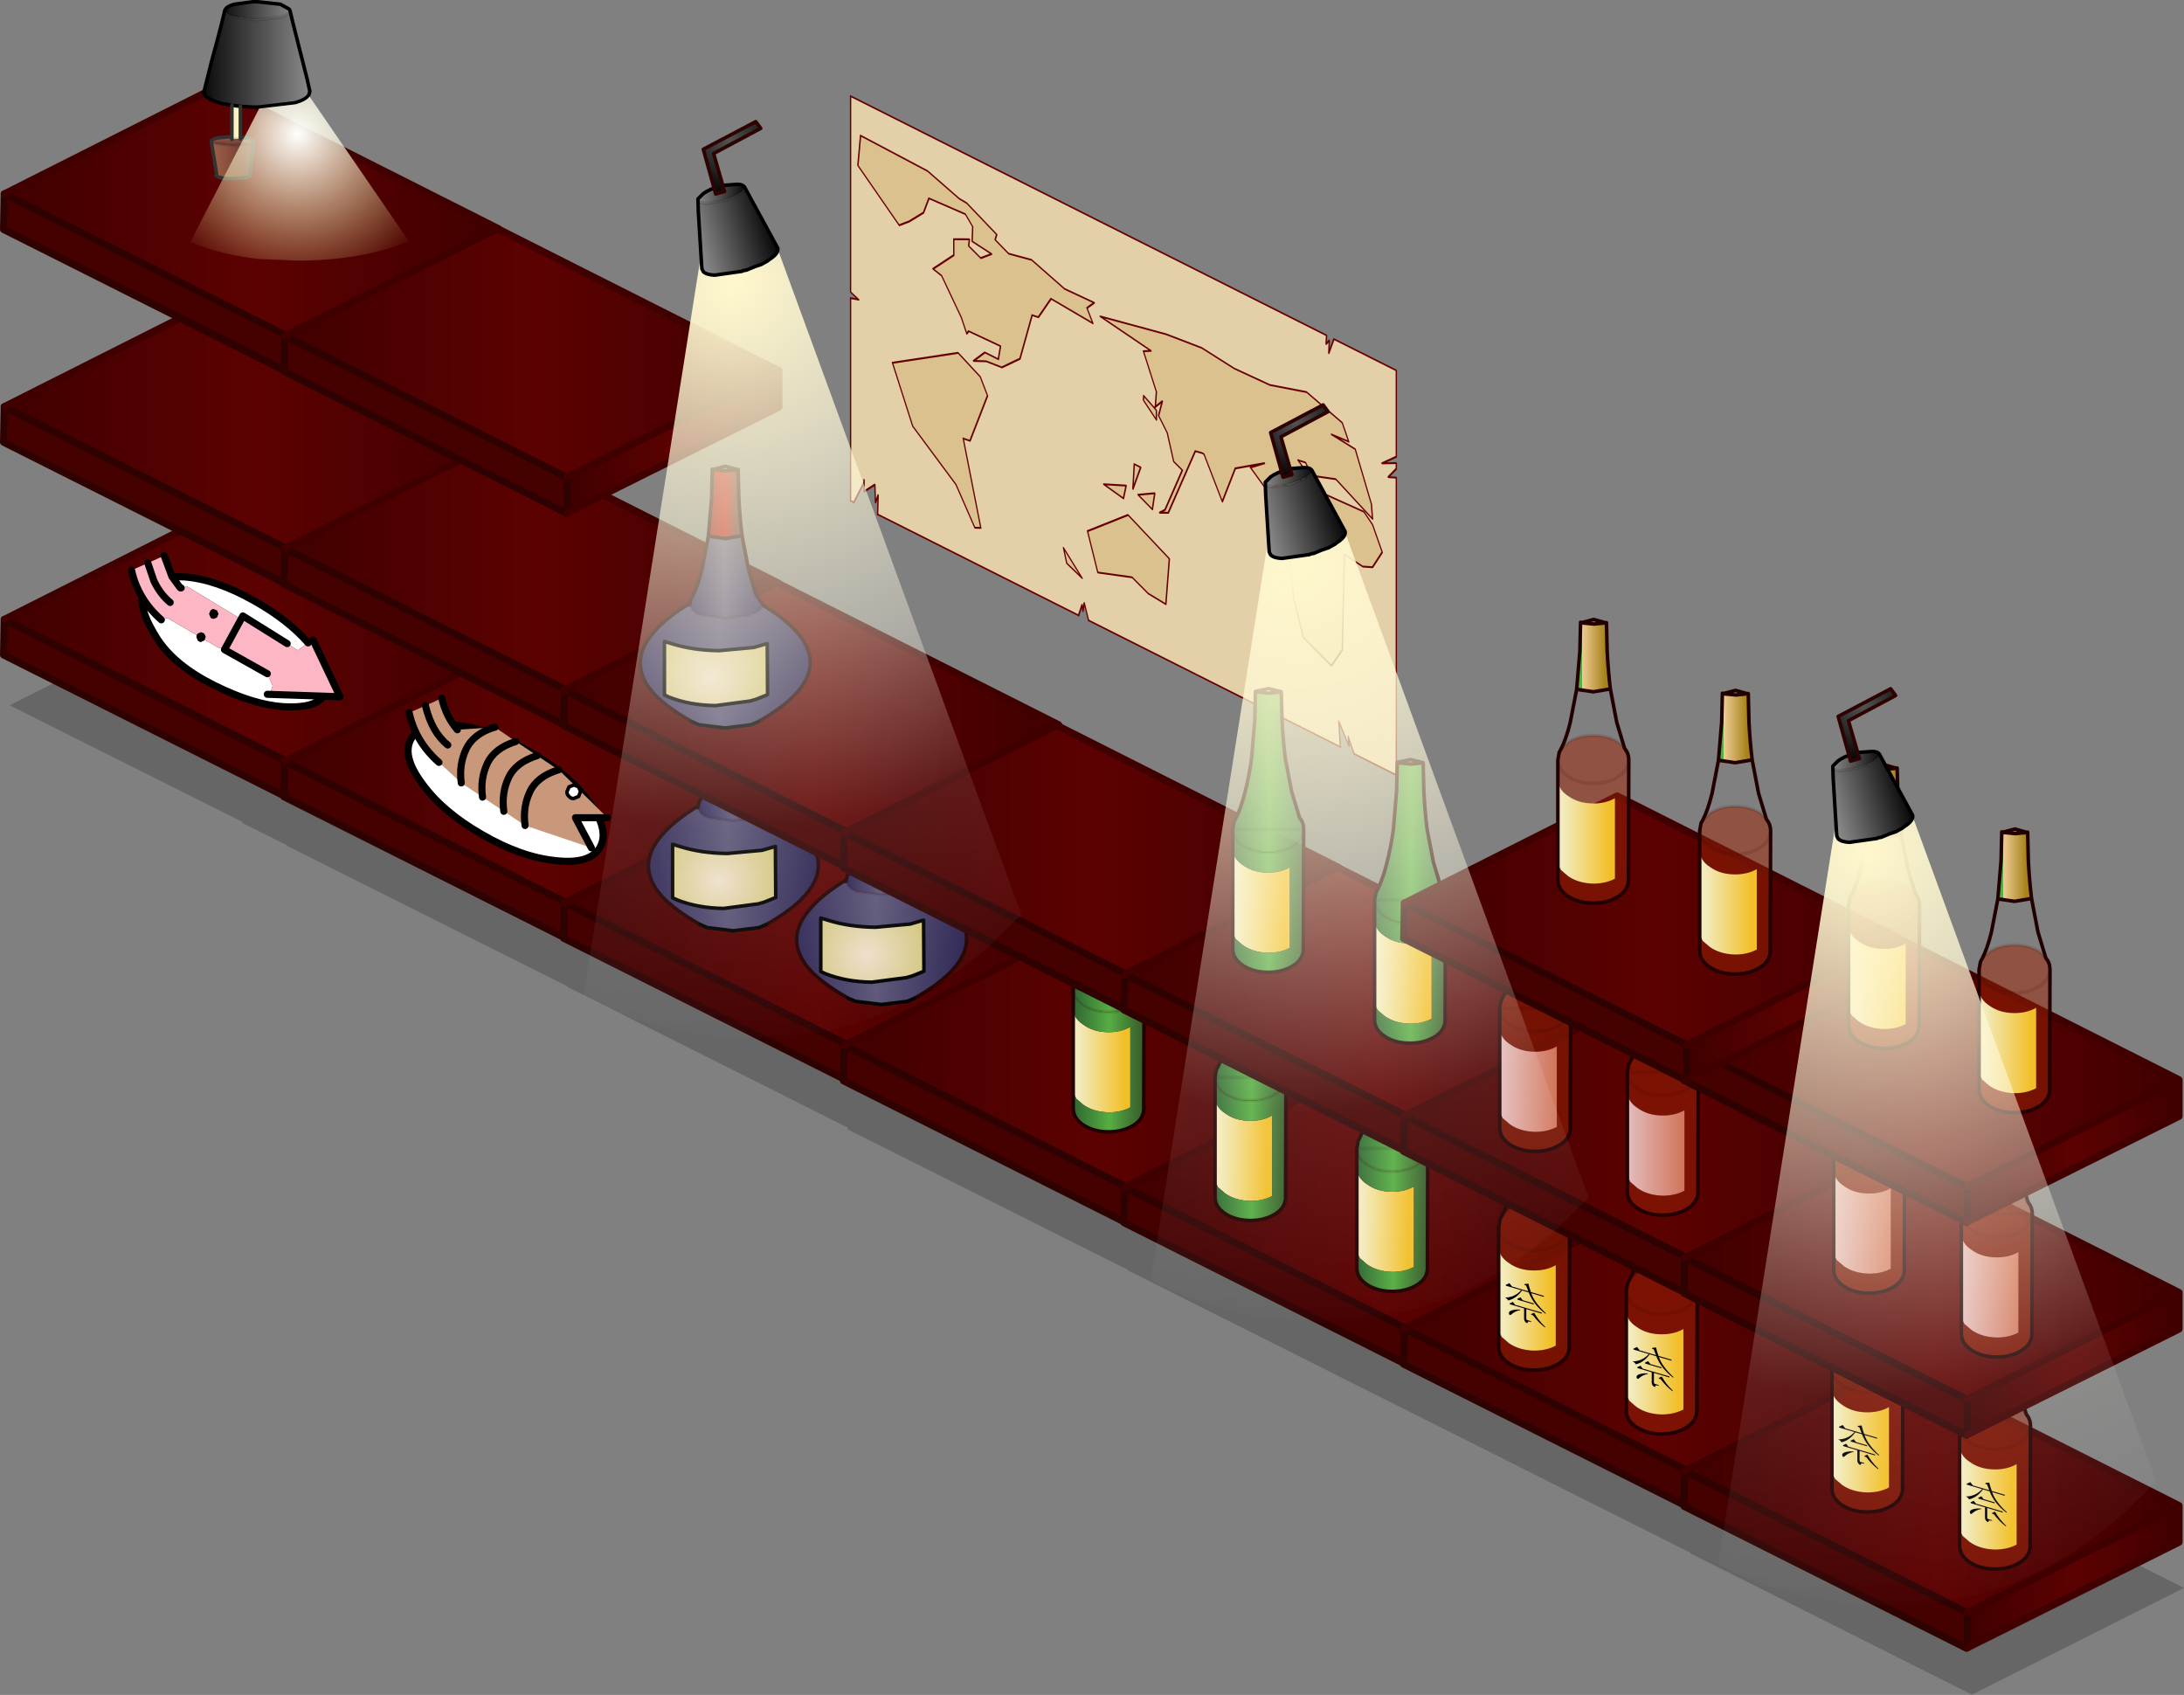 <svg xmlns="http://www.w3.org/2000/svg" xmlns:xlink="http://www.w3.org/1999/xlink" height="239.003" width="308"><rect width="100%" height="100%" fill="#808080" stroke="none"/><defs><linearGradient gradientTransform="matrix(.018 0 0 .012 -19.35 -2.5)" gradientUnits="userSpaceOnUse" id="n" spreadMethod="pad" x1="-819.2" x2="819.2"><stop offset="0" stop-color="#400000"/><stop offset=".49" stop-color="#5c0101"/><stop offset="1" stop-color="#400000"/><stop offset="1" stop-color="#ae0202"/></linearGradient><linearGradient gradientTransform="matrix(.043 0 0 .021 .55 -15)" gradientUnits="userSpaceOnUse" id="o" spreadMethod="pad" x1="-819.2" x2="819.2"><stop offset="0" stop-color="#400000"/><stop offset=".49" stop-color="#5c0101"/><stop offset="1" stop-color="#400000"/><stop offset="1" stop-color="#ae0202"/></linearGradient><linearGradient gradientTransform="matrix(.002 0 0 .003 -2.85 -30.45)" gradientUnits="userSpaceOnUse" id="q" spreadMethod="pad" x1="-819.2" x2="819.2"><stop offset="0" stop-color="#fde68a"/><stop offset="1" stop-color="#f0f1d6"/></linearGradient><linearGradient gradientTransform="matrix(.006 0 0 .007 -3.05 -17.4)" gradientUnits="userSpaceOnUse" id="r" spreadMethod="pad" x1="-819.2" x2="819.2"><stop offset="0" stop-color="#292150"/><stop offset=".533" stop-color="#5b5577"/><stop offset="1" stop-color="#2e2554"/></linearGradient><linearGradient gradientTransform="matrix(.015 0 0 .011 -2.85 -4.9)" gradientUnits="userSpaceOnUse" id="s" spreadMethod="pad" x1="-819.2" x2="819.2"><stop offset="0" stop-color="#292150"/><stop offset=".533" stop-color="#5b5577"/><stop offset="1" stop-color="#2e2554"/></linearGradient><linearGradient gradientTransform="matrix(.003 0 0 .006 -2.85 -27.75)" gradientUnits="userSpaceOnUse" id="u" spreadMethod="pad" x1="-819.2" x2="819.2"><stop offset="0" stop-color="#538e6f"/><stop offset="0" stop-color="#a00101"/><stop offset=".016" stop-color="#333"/><stop offset=".502" stop-color="#b70202"/><stop offset="1" stop-color="#820606"/></linearGradient><linearGradient gradientTransform="matrix(.002 0 0 .003 -2.85 -30.45)" gradientUnits="userSpaceOnUse" id="w" spreadMethod="pad" x1="-819.2" x2="819.2"><stop offset="0" stop-color="#fde68a"/><stop offset="1" stop-color="#f0f1d6"/></linearGradient><linearGradient gradientTransform="matrix(.004 0 0 .009 -1.85 -3.1)" gradientUnits="userSpaceOnUse" id="x" spreadMethod="pad" x1="-819.2" x2="819.2"><stop offset="0" stop-color="#f2bf28"/><stop offset="1" stop-color="#f2ebbd"/></linearGradient><linearGradient gradientTransform="matrix(.006 0 0 .014 -2.8 -21.25)" gradientUnits="userSpaceOnUse" id="y" spreadMethod="pad" x1="-819.2" x2="819.2"><stop offset="0" stop-color="#327436" stop-opacity=".8"/><stop offset=".486" stop-color="#56ae42"/><stop offset="1" stop-color="#306733"/></linearGradient><linearGradient gradientTransform="matrix(.006 0 0 .012 -2.8 -3.1)" gradientUnits="userSpaceOnUse" id="z" spreadMethod="pad" x1="-819.2" x2="819.2"><stop offset="0" stop-color="#327436" stop-opacity=".8"/><stop offset=".486" stop-color="#56ae42"/><stop offset="1" stop-color="#306733"/></linearGradient><linearGradient gradientTransform="matrix(.002 0 0 .003 -2.85 -30.45)" gradientUnits="userSpaceOnUse" id="C" spreadMethod="pad" x1="-819.2" x2="819.2"><stop offset="0" stop-color="#fde68a"/><stop offset="1" stop-color="#f0f1d6"/></linearGradient><linearGradient gradientTransform="matrix(.003 0 0 .006 -2.85 -27.75)" gradientUnits="userSpaceOnUse" id="D" spreadMethod="pad" x1="-819.2" x2="819.2"><stop offset="0" stop-color="#f2bf28"/><stop offset="1" stop-color="#f2ebbd"/></linearGradient><linearGradient gradientTransform="matrix(.004 0 0 .009 -1.85 -3.1)" gradientUnits="userSpaceOnUse" id="E" spreadMethod="pad" x1="-819.2" x2="819.2"><stop offset="0" stop-color="#f2bf28"/><stop offset="1" stop-color="#f2ebbd"/></linearGradient><linearGradient gradientTransform="matrix(.002 0 0 .003 -2.85 -30.45)" gradientUnits="userSpaceOnUse" id="H" spreadMethod="pad" x1="-819.2" x2="819.2"><stop offset="0" stop-color="#fde68a"/><stop offset="1" stop-color="#f0f1d6"/></linearGradient><linearGradient gradientTransform="matrix(.003 0 0 .006 -2.85 -27.75)" gradientUnits="userSpaceOnUse" id="I" spreadMethod="pad" x1="-819.2" x2="819.2"><stop offset="0" stop-color="#f2bf28"/><stop offset="1" stop-color="#f2ebbd"/></linearGradient><linearGradient gradientTransform="matrix(.005 0 0 .009 -1.85 -3.1)" gradientUnits="userSpaceOnUse" id="J" spreadMethod="pad" x1="-819.2" x2="819.2"><stop offset="0" stop-color="#d17358"/><stop offset="1" stop-color="#e3bdbd"/></linearGradient><linearGradient gradientTransform="matrix(.002 0 0 .003 -2.85 -30.45)" gradientUnits="userSpaceOnUse" id="L" spreadMethod="pad" x1="-819.2" x2="819.2"><stop offset="0" stop-color="#fde68a"/><stop offset="1" stop-color="#f0f1d6"/></linearGradient><linearGradient gradientTransform="matrix(.003 0 0 .006 -2.85 -27.75)" gradientUnits="userSpaceOnUse" id="M" spreadMethod="pad" x1="-819.2" x2="819.2"><stop offset="0" stop-color="#f2bf28"/><stop offset="1" stop-color="#f2ebbd"/></linearGradient><linearGradient gradientTransform="matrix(.004 0 0 .009 -1.85 -3.1)" gradientUnits="userSpaceOnUse" id="N" spreadMethod="pad" x1="-819.2" x2="819.2"><stop offset="0" stop-color="#f2bf28"/><stop offset="1" stop-color="#f2ebbd"/></linearGradient><linearGradient gradientTransform="matrix(.002 0 0 .006 -2.85 -27.75)" gradientUnits="userSpaceOnUse" id="O" spreadMethod="pad" x1="-819.2" x2="819.2"><stop offset="0" stop-color="#a6821a"/><stop offset="1" stop-color="#edcb92"/><stop offset="1" stop-color="#56ae42"/></linearGradient><linearGradient gradientTransform="matrix(-0 .002 -.002 -.001 10.65 -18.35)" gradientUnits="userSpaceOnUse" id="U" spreadMethod="pad" x1="-819.2" x2="819.2"><stop offset="0" stop-color="#b80c0c"/><stop offset="1" stop-color="#f8f1bc"/></linearGradient><linearGradient gradientTransform="matrix(-0 .002 -.002 -.001 9.75 -22.8)" gradientUnits="userSpaceOnUse" id="V" spreadMethod="pad" x1="-819.2" x2="819.2"><stop offset="0" stop-color="#b80c0c"/><stop offset="1" stop-color="#f8f1bc"/></linearGradient><linearGradient gradientTransform="matrix(-.001 .003 -.004 -.001 .3 -20)" gradientUnits="userSpaceOnUse" id="W" spreadMethod="pad" x1="-819.2" x2="819.2"><stop offset="0" stop-color="#b80c0c"/><stop offset="1" stop-color="#f8f1bc"/></linearGradient><linearGradient gradientTransform="matrix(0 -.001 .001 0 8.65 -7.7)" gradientUnits="userSpaceOnUse" id="X" spreadMethod="pad" x1="-819.2" x2="819.2"><stop offset="0" stop-color="#633030"/><stop offset="1" stop-color="#a26548"/></linearGradient><linearGradient gradientTransform="matrix(.004 0 0 .003 8.65 -5.05)" gradientUnits="userSpaceOnUse" id="Y" spreadMethod="pad" x1="-819.2" x2="819.2"><stop offset="0" stop-color="#633030"/><stop offset="1" stop-color="#a26548"/></linearGradient><linearGradient gradientTransform="matrix(.009 0 0 .008 5.2 -19.3)" gradientUnits="userSpaceOnUse" id="aa" spreadMethod="pad" x1="-819.2" x2="819.2"><stop offset="0" stop-color="#898989"/><stop offset="1" stop-color="#0c0c0c"/></linearGradient><linearGradient gradientTransform="matrix(.006 0 0 .002 5.15 -26.1)" gradientUnits="userSpaceOnUse" id="ab" spreadMethod="pad" x1="-819.2" x2="819.2"><stop offset="0" stop-color="#898989"/><stop offset="1" stop-color="#0c0c0c"/></linearGradient><linearGradient gradientTransform="matrix(.006 -.002 .002 .007 -4.95 -112.05)" gradientUnits="userSpaceOnUse" id="af" spreadMethod="pad" x1="-819.2" x2="819.2"><stop offset="0" stop-color="#898989"/><stop offset="1" stop-color="#0c0c0c"/></linearGradient><linearGradient gradientTransform="matrix(.004 -.001 0 .001 -6.5 -117.4)" gradientUnits="userSpaceOnUse" id="ag" spreadMethod="pad" x1="-819.2" x2="819.2"><stop offset="0" stop-color="#898989"/><stop offset="1" stop-color="#0c0c0c"/></linearGradient><linearGradient gradientTransform="matrix(0 .003 -.003 -0 -8.55 -111.55)" gradientUnits="userSpaceOnUse" id="ah" spreadMethod="pad" x1="-819.2" x2="819.2"><stop offset="0" stop-color="#b80c0c"/><stop offset="1" stop-color="#f8f1bc"/></linearGradient><linearGradient xlink:href="#af" id="an" gradientUnits="userSpaceOnUse" gradientTransform="matrix(.006 -.002 .002 .007 -4.95 -112.05)" x1="-819.2" x2="819.2" spreadMethod="pad"/><linearGradient xlink:href="#ag" id="ao" gradientUnits="userSpaceOnUse" gradientTransform="matrix(.004 -.001 0 .001 -6.5 -117.4)" x1="-819.2" x2="819.2" spreadMethod="pad"/><linearGradient xlink:href="#ah" id="ap" gradientUnits="userSpaceOnUse" gradientTransform="matrix(0 .003 -.003 -0 -8.55 -111.55)" x1="-819.2" x2="819.2" spreadMethod="pad"/><linearGradient xlink:href="#af" id="at" gradientUnits="userSpaceOnUse" gradientTransform="matrix(.006 -.002 .002 .007 -4.95 -112.05)" x1="-819.2" x2="819.2" spreadMethod="pad"/><linearGradient xlink:href="#ag" id="au" gradientUnits="userSpaceOnUse" gradientTransform="matrix(.004 -.001 0 .001 -6.5 -117.4)" x1="-819.2" x2="819.2" spreadMethod="pad"/><linearGradient xlink:href="#ah" id="av" gradientUnits="userSpaceOnUse" gradientTransform="matrix(0 .003 -.003 -0 -8.55 -111.55)" x1="-819.2" x2="819.2" spreadMethod="pad"/><linearGradient xlink:href="#af" id="az" gradientUnits="userSpaceOnUse" gradientTransform="matrix(.006 -.002 .002 .007 -4.95 -112.05)" x1="-819.2" x2="819.2" spreadMethod="pad"/><linearGradient xlink:href="#ag" id="aA" gradientUnits="userSpaceOnUse" gradientTransform="matrix(.004 -.001 0 .001 -6.5 -117.4)" x1="-819.2" x2="819.2" spreadMethod="pad"/><linearGradient xlink:href="#ah" id="aB" gradientUnits="userSpaceOnUse" gradientTransform="matrix(0 .003 -.003 -0 -8.55 -111.55)" x1="-819.2" x2="819.2" spreadMethod="pad"/><radialGradient cx="0" cy="0" gradientTransform="translate(-.75 -3.15) scale(.011)" gradientUnits="userSpaceOnUse" id="t" r="819.2" spreadMethod="pad"><stop offset="0" stop-color="#e8e8d7"/><stop offset="0" stop-color="#538e6f"/><stop offset="0" stop-color="#eddfcb"/><stop offset="1" stop-color="#d1c47a"/></radialGradient><radialGradient cx="0" cy="0" gradientTransform="translate(1.7 -12.25) scale(.029)" gradientUnits="userSpaceOnUse" id="Z" r="819.2" spreadMethod="pad"><stop offset="0" stop-color="#f8f9b7"/><stop offset="1" stop-color="#b8b8b8"/></radialGradient><radialGradient cx="0" cy="0" gradientTransform="translate(15.6 5.35) scale(.026)" gradientUnits="userSpaceOnUse" id="ac" r="819.2" spreadMethod="pad"><stop offset="0" stop-color="#fff"/><stop offset="1" stop-color="#fef294" stop-opacity=".051"/></radialGradient><radialGradient cx="0" cy="0" gradientTransform="translate(1.7 -67.25) scale(.029)" gradientUnits="userSpaceOnUse" id="ad" r="819.2" spreadMethod="pad"><stop offset="0" stop-color="#f8f9b7"/><stop offset="1" stop-color="#b8b8b8"/></radialGradient><radialGradient cx="0" cy="0" gradientTransform="translate(-5 -104.75) scale(.13)" gradientUnits="userSpaceOnUse" id="ae" r="819.2" spreadMethod="pad"><stop offset="0" stop-color="#fff7cc"/><stop offset=".722" stop-color="#fffcef" stop-opacity=".102"/><stop offset="1" stop-color="#fff" stop-opacity=".012"/></radialGradient><radialGradient cx="0" cy="0" gradientTransform="translate(-5.5 -125.15) scale(.01)" gradientUnits="userSpaceOnUse" id="ai" r="819.2" spreadMethod="pad"><stop offset="0" stop-color="#535353"/><stop offset="1"/></radialGradient><radialGradient xlink:href="#ad" id="al" gradientUnits="userSpaceOnUse" gradientTransform="translate(1.7 -67.25) scale(.029)" cx="0" cy="0" r="819.2" spreadMethod="pad"/><radialGradient xlink:href="#ae" id="am" gradientUnits="userSpaceOnUse" gradientTransform="translate(-5 -104.75) scale(.13)" cx="0" cy="0" r="819.2" spreadMethod="pad"/><radialGradient xlink:href="#ai" id="aq" gradientUnits="userSpaceOnUse" gradientTransform="translate(-5.5 -125.15) scale(.01)" cx="0" cy="0" r="819.2" spreadMethod="pad"/><radialGradient xlink:href="#ad" id="ar" gradientUnits="userSpaceOnUse" gradientTransform="translate(1.7 -67.25) scale(.029)" cx="0" cy="0" r="819.2" spreadMethod="pad"/><radialGradient xlink:href="#ae" id="as" gradientUnits="userSpaceOnUse" gradientTransform="translate(-5 -104.75) scale(.13)" cx="0" cy="0" r="819.2" spreadMethod="pad"/><radialGradient xlink:href="#ai" id="aw" gradientUnits="userSpaceOnUse" gradientTransform="translate(-5.5 -125.15) scale(.01)" cx="0" cy="0" r="819.2" spreadMethod="pad"/><radialGradient xlink:href="#ad" id="ax" gradientUnits="userSpaceOnUse" gradientTransform="translate(1.7 -67.25) scale(.029)" cx="0" cy="0" r="819.2" spreadMethod="pad"/><radialGradient xlink:href="#ae" id="ay" gradientUnits="userSpaceOnUse" gradientTransform="translate(-5 -104.75) scale(.13)" cx="0" cy="0" r="819.2" spreadMethod="pad"/><radialGradient xlink:href="#ai" id="aC" gradientUnits="userSpaceOnUse" gradientTransform="translate(-5.5 -125.15) scale(.01)" cx="0" cy="0" r="819.2" spreadMethod="pad"/><g id="a"><path d="M5.5-63.15l1.4-.1 5.85-1.65 12.4-.25.5 4.4-7.65 5.5-1.85-1.25-2.65-2.25-1-2.4-6.75-.35-1.35 1.25.1 2.1-3.6.4 2 1.35 2.25-.85-.15-1 2.9 1.1v2.25l3.85 3.4-1.6.35-3.65 4.5-1 1.9-.35-.5-5.9-.15.4 2h2.5l2.1 2-2.35-.85-2.9-.25-3.35-2.5-2.25-7-1.15-.15-2.35-3.5-7.75.5 1.1-1.75-1.35-1.25 5.5.15 6.1-1.75 4.25.75 2.5-1-.3-.85 5.55-2.3M1.65-37.5L3-39.65l4.1-1.8 12.15 6.05-3.75 7.5-8 5.15L4-18l-1.1-.4 3.25-11.35-1.25-.15-3.25-7.6m-28.35-.75h1.2l.25 3.6-1.45-3.6M-38-59.4l6.6.6 12.2 2.15-9.4 1.25 1.4.6-2.4 4.8.2 2.2-1.3-1.3.7 2.3-1.6 1.8-1.2 3.6-1.6.6 3.2 6.8 1 .8-1.6-.6-5-10.6-1.2-.2h-.4l-3.4 5.4-2.4-5.6-5.4-2.8L-47-46l-3 2-4.6-3.2 4.4 4.2v3l-3.2 1.6-.8 2.6-.8 5.2-1.8 4.8-5.2 2-2-3-.4-13.6-3.4.4-1.8-.6-1.8-2.8 1.8-3.2 1.6-1.2 10 .4 3-.6-3.2-.8 2.4-1.6-1.4-.2-1.2 1.4-4.4-1.2-6.8 3 .2-2 3-6.6 4.4-.4-3.2-.2 1.2-2.2 6.6-1.8 6.8 1.6 6.6.2 6-.6m8.8 11.8q1-.5 1.95-.95l.05.65-2.4 1.85v-1.35l.4-.2m5.7 14.95l-.5-2 4.15 1.4-3.65.6m-5.35-.5l-.45-2.45 3.1 1.4-2.65 1.05m13 14.65l3.45-2.95-.6 1.95-2.85 1M-32-27.4l7.65-3.25 7.5 5.15-1.9 5.1-6.35-1.75-3 1.15-3.25.25-.65-6.65" fill="#dbc18e" fill-rule="evenodd" transform="translate(74.1 70.1)"/><path d="M5.5-63.15l-5.55 2.3.3.85-2.5 1-4.25-.75-6.1 1.75-5.5-.15 1.35 1.25-1.1 1.75 7.75-.5 2.35 3.5 1.15.15 2.25 7L-1-42.5l2.9.25 2.35.85-2.1-2h-2.5l-.4-2 5.9.15.35.5 1-1.9 3.65-4.5 1.6-.35-3.85-3.4v-2.25L5-58.25l.15 1-2.25.85-2-1.35 3.6-.4-.1-2.1 1.35-1.25 6.75.35 1 2.4 2.65 2.25L18-55.25l7.65-5.5-.5-4.4-12.4.25-5.85 1.65-1.4.1M-74-13v-41.9l1.5.5-1.5-1.75v-.8l2.65 1.05-2.65-1.95V-70h11.55l.95 2.35-.1-1.85.6.75-.1-1.25H27v27.6l-1.5.5 1.5.35V-13h-.6l-1.9-3.55v1.3l-2-1.75-.1 2.5-.5-1.25L22-13h-37.2l-.65-1.75-.15.85-.25-1.25-.8 2.15h-46.6l.3-3.5-1.9 2.75.15-1.25-1.1 2H-74M1.65-37.5l3.25 7.6 1.25.15L2.9-18.4 4-18l3.5-4.75 8-5.15 3.75-7.5L7.1-41.45 3-39.65 1.65-37.5M24.5-16.9v.35-.35M-38-59.4l-6 .6-6.6-.2-6.8-1.6-6.6 1.8-1.2 2.2 3.2.2-4.4.4-3 6.6-.2 2 6.8-3 4.4 1.2 1.2-1.4 1.4.2-2.4 1.6 3.2.8-3 .6-10-.4-1.6 1.2-1.8 3.2 1.8 2.8 1.8.6 3.4-.4.4 13.6 2 3 5.2-2 1.8-4.8.8-5.2.8-2.6 3.2-1.6v-3l-4.4-4.2L-50-44l3-2-2.6-1.6 5.4 2.8 2.4 5.6 3.4-5.4h.4l1.2.2 5 10.6 1.6.6-1-.8-3.2-6.8 1.6-.6 1.2-3.6 1.6-1.8-.7-2.3 1.3 1.3-.2-2.2 2.4-4.8-1.4-.6 9.4-1.25-12.2-2.15-6.6-.6m11.3 21.15l1.45 3.6-.25-3.6h-1.2m-2.5-9.35l-.4.2v1.35l2.4-1.85-.05-.65q-.95.45-1.95.95l-.2-.2.2.2m.35 14.45l2.65-1.05-3.1-1.4.45 2.45m5.35.5l3.65-.6-4.15-1.4.5 2M-32-27.4l.65 6.65 3.25-.25 3-1.15 6.35 1.75 1.9-5.1-7.5-5.15L-32-27.4m16.15 8.9l2.85-1 .6-1.95-3.45 2.95" fill="#e3cfa8" fill-rule="evenodd" transform="translate(74.1 70.1)"/><path d="M79.6 6.95l-5.55 2.3.3.85-2.5 1-4.25-.75-6.1 1.75-5.5-.15 1.35 1.25-1.1 1.75 7.75-.5 2.35 3.5 1.15.15 2.25 7 3.35 2.5 2.9.25 2.35.85-2.1-2h-2.5l-.4-2 5.9.15.35.5 1-1.9 3.65-4.5 1.6-.35L82 15.2v-2.25l-2.9-1.1.15 1-2.25.85-2-1.35 3.6-.4-.1-2.1 1.35-1.25 6.75.35 1 2.4 2.65 2.25 1.85 1.25 7.65-5.5-.5-4.4-12.4.25L81 6.85l-1.4.1M.1 57.1V15.2l1.5.5-1.5-1.75v-.8l2.65 1.05L.1 12.25V.1h11.55l.95 2.35L12.5.6l.6.75L13 .1h88.1v27.6l-1.5.5 1.5.35V57.1m-.6 0l-1.9-3.55v1.3l-2-1.75-.1 2.5-.5-1.25.1 2.75m-37.2 0l-.65-1.75-.15.85-.25-1.25-.8 2.15m-46.6 0l.3-3.5-1.9 2.75L9 55.1l-1.1 2m67.85-24.5L79 40.2l1.25.15L77 51.7l1.1.4 3.5-4.75 8-5.15 3.75-7.5-12.15-6.05-4.1 1.8-1.35 2.15M98.6 53.55v-.35M36.1 10.7l-6 .6-6.6-.2-6.8-1.6-6.6 1.8-1.2 2.2 3.2.2-4.4.4-3 6.6-.2 2 6.8-3 4.4 1.2 1.2-1.4 1.4.2-2.4 1.6 3.2.8-3 .6-10-.4-1.6 1.2-1.8 3.2 1.8 2.8 1.8.6 3.4-.4.4 13.6 2 3 5.2-2 1.8-4.8.8-5.2.8-2.6 3.2-1.6v-3l-4.4-4.2 4.6 3.2 3-2-2.6-1.6 5.4 2.8 2.4 5.6 3.4-5.4h.4l1.2.2 5 10.6 1.6.6-1-.8-3.2-6.8 1.6-.6 1.2-3.6 1.6-1.8-.7-2.3 1.3 1.3-.2-2.2 2.4-4.8-1.4-.6 9.4-1.25-12.2-2.15-6.6-.6m11.3 21.15l1.45 3.6-.25-3.6h-1.2m-2.5-9.35q1-.5 1.95-.95l.05.65-2.4 1.85V22.7l.4-.2-.2-.2m.55 14.65l2.65-1.05-3.1-1.4.45 2.45m5.35.5l3.65-.6-4.15-1.4.5 2" fill="none" stroke="#600" stroke-linecap="round" stroke-linejoin="round" stroke-width=".25"/><path d="M101.1 57.1h-.6m-4.4 0H58.9m-1.85 0h-46.6m-2.55 0H.1m42-14.4l.65 6.65L46 49.1l3-1.15 6.35 1.75 1.9-5.1-7.5-5.15-7.65 3.25m16.15 8.9l2.85-1 .6-1.95-3.45 2.95" fill="none" stroke="#600" stroke-linecap="round" stroke-linejoin="round" stroke-width=".25"/></g><g id="ak" transform="translate(279.8 104.85)"><use height="154.6" transform="translate(-279.8 -20.45)" width="306.65" xlink:href="#b"/><use height="41.1" transform="matrix(1 0 0 1.001 -42.6 -33.072)" width="70.8" xlink:href="#c"/><use height="41.1" transform="matrix(1 0 0 1.001 -82.15 -13.072)" width="70.8" xlink:href="#c"/><use height="41.1" transform="matrix(1 0 0 1.001 -121.6 6.878)" width="70.8" xlink:href="#c"/><use height="37.4" transform="matrix(1 0 0 1 -108.35 -.306)" width="24.45" xlink:href="#d"/><use height="37.4" transform="matrix(1 0 0 1 -87.45 -10.706)" width="24.45" xlink:href="#d"/><use height="41.1" transform="matrix(1 0 0 1.001 -161.05 26.978)" width="70.8" xlink:href="#c"/><use height="40.5" transform="matrix(1 0 0 1 -133.4 14.544)" width="10.5" xlink:href="#e"/><use height="41.1" transform="matrix(1 0 0 1.001 -200.6 46.978)" width="70.8" xlink:href="#c"/><use height="40.5" transform="matrix(1 0 0 1 -173.4 37.044)" width="10.5" xlink:href="#e"/><use height="40.5" transform="matrix(1 0 0 1 -153.4 27.044)" width="10.5" xlink:href="#e"/><use height="41.1" transform="matrix(1 0 0 1.001 -240.05 66.928)" width="70.8" xlink:href="#c"/><use height="41.1" transform="matrix(1 0 0 1.001 -279.6 86.978)" width="70.8" xlink:href="#c"/><use height="40.5" transform="matrix(1 0 0 1 -258.4 76.194)" width="13.25" xlink:href="#f"/><use height="40.5" transform="matrix(1 0 0 1 -240.4 68.144)" width="13.25" xlink:href="#f"/><use height="40.5" transform="matrix(1 0 0 1 -211.4 57.144)" width="13.25" xlink:href="#f"/><use height="40.5" transform="matrix(1 0 0 1 -193.4 48.144)" width="13.25" xlink:href="#f"/><use height="41.1" transform="matrix(1 0 0 1.001 -42.6 -63.072)" width="70.8" xlink:href="#c"/><use height="41.1" transform="matrix(1 0 0 1.001 -82.15 -43.072)" width="70.8" xlink:href="#c"/><use height="41.1" transform="matrix(1 0 0 1.001 -121.6 -23.122)" width="70.8" xlink:href="#c"/><use height="41.1" transform="matrix(1 0 0 1.001 -161.05 -3.022)" width="70.8" xlink:href="#c"/><use height="41.1" transform="matrix(1 0 0 1.001 -200.6 16.978)" width="70.8" xlink:href="#c"/><use height="41.1" transform="matrix(1 0 0 1.001 -240.05 36.928)" width="70.8" xlink:href="#c"/><use height="41.1" transform="matrix(1 0 0 1.001 -279.6 56.928)" width="70.8" xlink:href="#c"/><use height="41.1" transform="matrix(1 0 0 1.001 -42.6 -93.072)" width="70.8" xlink:href="#c"/><use height="41.1" transform="matrix(1 0 0 1.001 -82.15 -73.072)" width="70.8" xlink:href="#c"/><use height="40.5" transform="matrix(1 0 0 1 -258.65 46.294)" width="10.5" xlink:href="#g"/><use height="40.5" transform="matrix(1 0 0 1 -240.65 37.294)" width="10.5" xlink:href="#g"/><use height="40.5" transform="matrix(1 0 0 1 -211.55 26.294)" width="10.5" xlink:href="#g"/><use height="40.5" transform="matrix(1 0 0 1 -193.55 17.294)" width="10.5" xlink:href="#g"/><use height="41.1" transform="matrix(1 0 0 1.001 -279.6 26.928)" width="70.8" xlink:href="#c"/><use height="40.5" transform="matrix(1 0 0 1 -261.15 11.844)" width="10.5" xlink:href="#h"/><use height="40.5" transform="matrix(1 0 0 1 -175.9 2.044)" width="10.5" xlink:href="#e"/><use height="40.5" transform="matrix(1 0 0 1 -155.9 -7.956)" width="10.5" xlink:href="#e"/><use height="41.1" transform="matrix(1 0 0 1.001 -240.05 6.928)" width="70.8" xlink:href="#c"/><use height="40.5" transform="matrix(1 0 0 1 -221.75 -7.706)" width="10.5" xlink:href="#h"/><use height="40.5" transform="matrix(1 0 0 1 -201.75 -17.706)" width="10.5" xlink:href="#h"/><use height="40.5" transform="matrix(1 0 0 1 -242.75 2.794)" width="10.5" xlink:href="#h"/><use height="22.35" transform="matrix(1 0 0 1 -20.25 -26.954)" width="30.4" xlink:href="#i"/><use height="24" transform="matrix(1 0 0 1 -57.95 -6.852)" width="29.1" xlink:href="#j"/><use height="37.4" transform="matrix(1 0 0 1 -86.3 -39.306)" width="24.45" xlink:href="#d"/><use height="33.9" transform="matrix(1 0 0 1 -29.4 -104.855)" width="29.15" xlink:href="#k"/><use height="23.15" transform="matrix(1 0 0 1 -29.35 -91.2)" width="30.7" xlink:href="#l"/></g><g id="m"><path d="M-4.5 7.5L-34.3-7.35v-5.15L-4.4 2.55V3.6l-.1 3.9" fill="url(#n)" fill-rule="evenodd" transform="translate(34.8 33)"/><path d="M35.4-17.4l.1 5-39.85 20-.15-.1.1-3.9V2.55L35.4-17.4" fill="#450000" fill-rule="evenodd" transform="translate(34.8 33)"/><path d="M-34.3-12.5l39.7-20 30 15.1L-4.4 2.55-34.3-12.5" fill="url(#o)" fill-rule="evenodd" transform="translate(34.8 33)"/><path d="M35.4-17.4l.1 5-39.85 20-.15-.1.1-3.9V2.55M35.4-17.4L-4.4 2.55" fill="none" stroke="#2f0202" stroke-linecap="round" stroke-linejoin="round" transform="translate(34.8 33)"/><path d="M-4.5 7.5L-34.3-7.35v-5.15l39.7-20 30 15.1M-4.4 2.55L-34.3-12.5" fill="none" stroke="#400000" stroke-linecap="round" stroke-linejoin="round" transform="translate(34.8 33)"/></g><g id="p"><path d="M-1.1-32.55l.05-.05H-1v.1l-.1-.05" fill="url(#q)" fill-rule="evenodd" transform="translate(15.05 33.25)"/><path d="M-.45-23.15l.9 4.65q.45 1.85 1 3.1l.35.75.2.35.2.8q-.25.9-1.05 1.25l-.4.2-3.55.45-3.4-.4-.15-.05q-1.4-.45-1.9-1.3l.8-1.15.05-.05.2-.3.2-.55.9-3.1.9-4.7 2.4.4 2.35-.35" fill="url(#r)" fill-rule="evenodd" transform="translate(15.05 33.25)"/><path d="M2.2-13.5v-.15q2.9 1.75 4.6 3.55l.45.5q3.45 3.95.65 7.85l-.7.85Q5.35 1.05 1.9 3l-1.05.45-3.65.45-3.65-.45L-7.5 3q-14.25-8.05-.75-16.35.5.85 1.9 1.3l.15.05 3.4.4 3.55-.45.4-.2q.8-.35 1.05-1.25m3.55 5.2l-1.15.35q-2.9.9-6.55.95l-4.9-.45-.35-.1L-8.75-8-8.8-.8l.35.15 1.25.5.85.25 4.9.65Q2.2.7 5.1-.45l.65-.3V-8.3" fill="url(#s)" fill-rule="evenodd" transform="translate(15.05 33.25)"/><path d="M-8.75-8l1.55.45.35.1 4.9.45q3.65-.05 6.55-.95l1.15-.35v7.55l-.65.3Q2.2.7-1.45.75L-6.35.1l-.85-.25-1.25-.5-.35-.15.05-7.2" fill="url(#t)" fill-rule="evenodd" transform="translate(15.05 33.25)"/><path d="M-5.2-23.2q.3-2.45.45-5.3l.1-4.05h.2l.1.05 1.45.15 1.55-.15.1-.05H-1.1l.1.05.1 4 .45 5.35-2.35.35-2.4-.4" fill="url(#u)" fill-rule="evenodd" transform="translate(15.05 33.25)"/><path d="M17.25 19.75v-.15q2.9 1.75 4.6 3.55l.45.5q3.45 3.95.65 7.85l-.7.85q-1.85 1.95-5.3 3.9m-9.4 0Q-6.7 28.2 6.8 19.9" fill="none" stroke="#200" stroke-linecap="round" stroke-linejoin="round" stroke-width=".5"/><path d="M14.6 10.1l.9 4.65q.45 1.85 1 3.1l.35.75.2.35.2.8M6.8 19.9l.8-1.15.05-.05.2-.3.2-.55.9-3.1.9-4.7q.3-2.45.45-5.3L10.4.7h.1m.05 0h.05l1.6-.45 1.7.45m.05 0L14 .65h.05v.1l.1 4 .45 5.35-2.35.35-2.4-.4M13.7.75L12.15.9 10.7.75M13.85.7h-.05m.25.05l-.1-.05" fill="none" stroke="#200" stroke-linecap="round" stroke-linejoin="round" stroke-width=".5"/><path d="M20.8 24.95v7.55m-14.55-.05l.05-7.2M16.95 36.25l-1.05.45-3.65.45-3.65-.45-1.05-.45m-1.25-11l1.55.45.35.1 4.9.45q3.65-.05 6.55-.95l1.15-.35m0 7.55l-.65.3q-2.9 1.15-6.55 1.2l-4.9-.65-.85-.25-1.25-.5-.35-.15" fill="none" stroke="#000" stroke-linecap="round" stroke-linejoin="round" stroke-width=".5"/><path d="M17.25 19.75q-.25.9-1.05 1.25l-.4.2-3.55.45-3.4-.4-.15-.05q-1.4-.45-1.9-1.3" fill="none" stroke="#200" stroke-linecap="round" stroke-linejoin="round" stroke-opacity=".102" stroke-width=".5"/></g><g id="v"><path d="M-1-32.5l-.1-.05.05-.05H-1l-.1.05.1-.05v.1" fill="url(#w)" fill-rule="evenodd" transform="translate(8.05 33.25)"/><path d="M2.2.95q0 .7-.4 1.3v.05l-1.05.9Q-.7 4.2-2.8 4.25q-1.75 0-3.05-.7V-7.8q1.3.75 3.05.75 2.1 0 3.55-1.05 1.4-.9 1.45-2.3V.95" fill="url(#x)" fill-rule="evenodd" transform="translate(8.05 33.25)"/><path d="M-7.8-13.2q0-.7.35-1.3l.05-.05.2-.3 1.1-3.65.9-4.7q.3-2.45.45-5.3l.1-4.05 1.75.2 1.8-.2.1.05.1 4 .45 5.35q.35 2.55.9 4.65.6 2.45 1.35 3.85l.2.35.2 1.1v.05q-.05 1.35-1.45 2.3-1.45.95-3.55.95-2.05 0-3.55-.95-1.4-.95-1.45-2.35" fill="url(#y)" fill-rule="evenodd" transform="translate(8.05 33.25)"/><path d="M-7.8-13.2q.05 1.4 1.45 2.35 1.5.95 3.55.95 2.1 0 3.55-.95 1.4-.95 1.45-2.3v2.75Q2.15-9 .75-8.1-.7-7.05-2.8-7.05q-1.75 0-3.05-.75V3.55q1.3.7 3.05.7Q-.7 4.2.75 3.2l1.05-.9v-.05q.4-.6.4-1.3V3.7q0 1.4-1.45 2.35Q-.7 7-2.8 7q-2.05 0-3.55-.95-1.3-.85-1.4-2.15v-.75L-7.8-13.2" fill="url(#z)" fill-rule="evenodd" transform="translate(8.05 33.25)"/><path d="M10.25 20.1v-.05m0 2.8V20.1m0 16.8V22.85M.3 36.4L.25 20.05M.3 36.4v.75M6.95.7l-1.8.2L3.4.7l-.1 4.05q-.15 2.85-.45 5.3l-.9 4.7-1.1 3.65-.2.3-.05.05q-.35.6-.35 1.3m10 0l-.2-1.1-.2-.35q-.75-1.4-1.35-3.85-.55-2.1-.9-4.65l-.45-5.35-.1-4-.1-.05L7 .65h.05L5.2.25 3.4.7M7 .65L6.95.7l.1-.05v.1M.3 37.15q.1 1.3 1.4 2.15 1.5.95 3.55.95 2.1 0 3.55-.95 1.45-.95 1.45-2.35v-.05m-9.95.25l-.05-.25.05-.5" fill="none" stroke="#200" stroke-linecap="round" stroke-linejoin="round" stroke-width=".5"/><path d="M.25 20.05q.05 1.4 1.45 2.35 1.5.95 3.55.95 2.1 0 3.55-.95 1.4-.95 1.45-2.3z" fill="none" stroke="#200" stroke-linecap="round" stroke-linejoin="round" stroke-opacity=".102" stroke-width=".5"/></g><g id="f" transform="translate(8.05 33.25)"><use height="40.5" transform="translate(-8.05 -33.25)" width="10.5" xlink:href="#A"/><use height="7.5" transform="matrix(1 -.294 0 1 -4.45 -5.009)" width="9.65" xlink:href="#B"/></g><g id="A"><path d="M2.2-13.2v2.8Q2.15-9 .75-8.1-.7-7.05-2.8-7.05q-1.75 0-3.05-.75V3.55q1.3.7 3.05.7Q-.7 4.2.75 3.2l1.05-.9v-.05q.4-.6.4-1.3V3.7q0 1.4-1.45 2.35Q-.7 7-2.8 7q-2.05 0-3.55-.95-1.3-.85-1.4-2.15v-.75L-7.8-13.2q0-.7.35-1.3l.05-.05.2-.3.85-.85q1.5-.95 3.55-.95 2.1 0 3.55.95l1.05 1.05.2.35.2 1.1m-10 0q.05 1.4 1.45 2.35 1.5.95 3.55.95 2.1 0 3.55-.95 1.4-.95 1.45-2.3-.05 1.35-1.45 2.3-1.45.95-3.55.95-2.05 0-3.55-.95-1.4-.95-1.45-2.35" fill="#9e2506" fill-opacity=".502" fill-rule="evenodd" transform="translate(8.05 33.25)"/><path d="M-1.1-32.55l.05-.05H-1v.1l-.1-.05" fill="url(#C)" fill-rule="evenodd" transform="translate(8.05 33.25)"/><path d="M-5.2-23.2q.3-2.45.45-5.3l.1-4.05h.2l.1.05 1.45.15 1.55-.15.1-.05H-1.1l.1.05.1 4 .45 5.35-2.35.35-2.4-.4" fill="url(#D)" fill-rule="evenodd" transform="translate(8.05 33.25)"/><path d="M2.2-10.4V.95q0 .7-.4 1.3v.05l-1.05.9Q-.7 4.2-2.8 4.25q-1.75 0-3.05-.7V-7.8q1.3.75 3.05.75 2.1 0 3.55-1.05 1.4-.9 1.45-2.3" fill="url(#E)" fill-rule="evenodd" transform="translate(8.05 33.25)"/><path d="M10.25 20.05V36.9M.3 36.4L.25 20.05M.3 36.4v.75M10.25 36.9v.05q0 1.4-1.45 2.35-1.45.95-3.55.95-2.05 0-3.55-.95-1.3-.85-1.4-2.15l-.05-.25.05-.5M.25 20.05q0-.7.35-1.3l.05-.05.2-.3 1.1-3.65.9-4.7q.3-2.45.45-5.3L3.4.7h.1m.05 0h.05L5.2.25 6.9.7m.05 0L7 .65h.05v.1l.1 4 .45 5.35.9 4.65q.6 2.45 1.35 3.85l.2.35.2 1.1M3.7.75L5.15.9 6.7.75M6.8.7h.05m.1 0l.1.05m.55 9.35l-2.35.35-2.4-.4" fill="none" stroke="#200" stroke-linecap="round" stroke-linejoin="round" stroke-width=".5"/><path d="M10.25 20.1q-.05 1.35-1.45 2.3-1.45.95-3.55.95-2.05 0-3.55-.95-1.4-.95-1.45-2.35m.6-1.65l.85-.85q1.5-.95 3.55-.95 2.1 0 3.55.95l1.05 1.05" fill="none" stroke="#200" stroke-linecap="round" stroke-linejoin="round" stroke-opacity=".102" stroke-width=".5"/></g><g id="G"><path d="M-7.2-14.85l.85-.85q1.5-.95 3.55-.95 2.1 0 3.55.95l1.05 1.05.2.35.2 1.1v2.8Q2.15-9 .75-8.1-.7-7.05-2.8-7.05q-1.75 0-3.05-.75V3.55q1.3.7 3.05.7Q-.7 4.2.75 3.2l1.05-.9v-.05q.4-.6.4-1.3V3.7q0 1.4-1.45 2.35Q-.7 7-2.8 7q-2.05 0-3.55-.95-1.3-.85-1.4-2.15v-.75L-7.8-13.2q0-.7.35-1.3l.05-.05.2-.3m9.4 1.7q-.05 1.35-1.45 2.3-1.45.95-3.55.95-2.05 0-3.55-.95-1.4-.95-1.45-2.35.05 1.4 1.45 2.35 1.5.95 3.55.95 2.1 0 3.55-.95 1.4-.95 1.45-2.3" fill="#9e2506" fill-opacity=".502" fill-rule="evenodd" transform="translate(8.05 33.25)"/><path d="M-1.1-32.55l.05-.05H-1v.1l-.1-.05" fill="url(#H)" fill-rule="evenodd" transform="translate(8.05 33.25)"/><path d="M-.45-23.15l-2.35.35-2.4-.4q.3-2.45.45-5.3l.1-4.05h.2l.1.05 1.45.15 1.55-.15.1-.05H-1.1l.1.05.1 4 .45 5.35" fill="url(#I)" fill-rule="evenodd" transform="translate(8.05 33.25)"/><path d="M2.2-10.4V.95q0 .7-.4 1.3v.05l-1.05.9Q-.7 4.2-2.8 4.25q-1.75 0-3.05-.7V-7.8q1.3.75 3.05.75 2.1 0 3.55-1.05 1.4-.9 1.45-2.3" fill="url(#J)" fill-rule="evenodd" transform="translate(8.05 33.25)"/><path d="M10.25 20.1v-.05m0 .05v16.8M.3 36.4L.25 20.05m.05 17.1v-.75M9.85 18.6q-.75-1.4-1.35-3.85-.55-2.1-.9-4.65l-2.35.35-2.4-.4-.9 4.7-1.1 3.65-.2.3-.05.05q-.35.6-.35 1.3m10 0l-.2-1.1-.2-.35m.4 18.3v.05q0 1.4-1.45 2.35-1.45.95-3.55.95-2.05 0-3.55-.95-1.3-.85-1.4-2.15l-.05-.25.05-.5M3.7.75L5.15.9 6.7.75M6.8.7h.05m.05 0L5.2.25 3.6.7m-.75 9.35q.3-2.45.45-5.3L3.4.7h.1m.05 0h.05m3.35 0L7 .65h.05v.1l.1 4 .45 5.35M6.95.7l.1.05" fill="none" stroke="#200" stroke-linecap="round" stroke-linejoin="round" stroke-width=".5"/><path d="M.85 18.4l.85-.85q1.5-.95 3.55-.95 2.1 0 3.55.95l1.05 1.05m-9.6 1.45q.05 1.4 1.45 2.35 1.5.95 3.55.95 2.1 0 3.55-.95 1.4-.95 1.45-2.3z" fill="none" stroke="#200" stroke-linecap="round" stroke-linejoin="round" stroke-opacity=".102" stroke-width=".5"/></g><g id="K"><path d="M1.8-14.65l.2.35.2 1.1v2.8Q2.15-9 .75-8.1-.7-7.05-2.8-7.05q-1.75 0-3.05-.75V3.55q1.3.7 3.05.7Q-.7 4.2.75 3.2l1.05-.9v-.05q.4-.6.4-1.3V3.7q0 1.4-1.45 2.35Q-.7 7-2.8 7q-2.05 0-3.55-.95-1.3-.85-1.4-2.15v-.75L-7.8-13.2q0-.7.35-1.3l.05-.05.2-.3.85-.85q1.5-.95 3.55-.95 2.1 0 3.55.95l1.05 1.05m-9.6 1.45q.05 1.4 1.45 2.35 1.5.95 3.55.95 2.1 0 3.55-.95 1.4-.95 1.45-2.3-.05 1.35-1.45 2.3-1.45.95-3.55.95-2.05 0-3.55-.95-1.4-.95-1.45-2.35" fill="#9e2506" fill-opacity=".502" fill-rule="evenodd" transform="translate(8.05 33.25)"/><path d="M-1.1-32.55l.05-.05H-1v.1l-.1-.05" fill="url(#L)" fill-rule="evenodd" transform="translate(8.05 33.25)"/><path d="M-1.15-32.55h.05l.1.05-.15-.05" fill="url(#M)" fill-rule="evenodd" transform="translate(8.05 33.25)"/><path d="M2.2-10.4V.95q0 .7-.4 1.3v.05l-1.05.9Q-.7 4.2-2.8 4.25q-1.75 0-3.05-.7V-7.8q1.3.75 3.05.75 2.1 0 3.55-1.05 1.4-.9 1.45-2.3" fill="url(#N)" fill-rule="evenodd" transform="translate(8.05 33.25)"/><path d="M-5.2-23.2q.3-2.45.45-5.3l.1-4.05h.2l.1.05 1.45.15 1.55-.15.1-.05h.1l.15.05.1 4 .45 5.35-2.35.35-2.4-.4" fill="url(#O)" fill-rule="evenodd" transform="translate(8.05 33.25)"/><path d="M10.25 20.05V36.9M.3 36.4L.25 20.05M.3 36.4v.75M9.85 18.6l.2.35.2 1.1m0 16.85v.05q0 1.4-1.45 2.35-1.45.95-3.55.95-2.05 0-3.55-.95-1.3-.85-1.4-2.15l-.05-.25.05-.5M.25 20.05q0-.7.35-1.3l.05-.05.2-.3 1.1-3.65.9-4.7q.3-2.45.45-5.3L3.4.7h.1m.05 0h.05L5.2.25 6.9.7m.05 0L7 .65h.05v.1l.1 4 .45 5.35.9 4.65q.6 2.45 1.35 3.85M3.7.75L5.15.9 6.7.75M6.8.7h.05m.2.05L6.95.7m.65 9.4l-2.35.35-2.4-.4" fill="none" stroke="#200" stroke-linecap="round" stroke-linejoin="round" stroke-width=".5"/><path d="M9.85 18.6L8.8 17.55q-1.45-.95-3.55-.95-2.05 0-3.55.95l-.85.85m9.4 1.7q-.05 1.35-1.45 2.3-1.45.95-3.55.95-2.05 0-3.55-.95-1.4-.95-1.45-2.35" fill="none" stroke="#200" stroke-linecap="round" stroke-linejoin="round" stroke-opacity=".102" stroke-width=".5"/></g><g id="P"><path d="M4.35-19.2l-1.1 1.5-.1.1h-.1l-.85-.2-7.6 4.6-.25-.45-6.25 3.9-1.5.95-1.35-1-.1-.05q2.9-3.3 7.65-5.95 5.3-3 9.8-3.35l1.75-.05m-7.6 9.95l1 .1 2-1.15.05.1.45.2q.3 0 .45-.2l.2-.5-.05-.25L5-13.35l.85.25q1.65-1.45 2.7-3.2.25 2.15-2.15 5.9-2.45 3.75-7.95 6.5t-9.8 3.05q-4.35.25-5.7-1.45l.45-.05 7.5-.25-.5-.45-.25-.75.75-1.7 6.05-3.4-.2-.35" fill="#fff" fill-rule="evenodd" transform="translate(19.85 22.65)"/><path d="M4.6-15.55Q6-16.7 6.9-18.6l.85-2.5-.85 2.5q-.9 1.9-2.3 3.05m.85-6.6l2.3 1.05 2.3 1q-.45 2.05-1.5 3.8t-2.7 3.2L5-13.35l-4.15 2.4-.15-.2-.45-.2-.45.2-.2.45.15.4-2 1.15-1-.1-2.15-3.95 2.15 3.95.2.35-6.05 3.4-.75 1.7.25.75.5.45-7.5.25-2.75.1 3.8-8 .7.4.1.05 1.35 1 1.5-.95 6.25-3.9.25.45 7.6-4.6.85.2h.1l.1-.1 1.1-1.5 1.1-2.95m-7 7.55l-.45.2-.2.45.2.5.45.2q.3 0 .45-.2l.2-.5-.2-.45q-.15-.2-.45-.2" fill="#fcb6c4" fill-rule="evenodd" transform="translate(19.85 22.65)"/><path d="M-.25-10.3l-.15-.4.2-.45.45-.2.45.2.15.2.05.25-.2.5q-.15.2-.45.2l-.45-.2-.05-.1m-1.3-4.3q.3 0 .45.2l.2.45-.2.5q-.15.2-.45.2l-.45-.2-.2-.5.2-.45.45-.2" fill-rule="evenodd" transform="translate(19.85 22.65)"/><path d="M7.75-21.1l-.85 2.5q-.9 1.9-2.3 3.05m.85-6.6l-1.1 2.95-1.1 1.5-.1.1h-.1m-8.45 4.4l2.15 3.95m9.1-3.85q1.65-1.45 2.7-3.2 1.05-1.75 1.5-3.8m-5.7.9l-1.75.05q-4.5.35-9.8 3.35-4.75 2.65-7.65 5.95m2.95.1l6.25-3.9.25.45M-17.05-2.3q1.35 1.7 5.7 1.45 4.3-.3 9.8-3.05 5.5-2.75 7.95-6.5 2.4-3.75 2.15-5.9m-24.1 6.05l-3.8 8 2.75-.1 7.5-.25m0-2.9l6.05-3.4-.2-.35" fill="none" stroke="#000" stroke-linecap="round" stroke-linejoin="round" transform="translate(19.85 22.65)"/></g><g id="j" transform="translate(15.2 13.15)"><use height="20.3" transform="translate(-14.6 -9.45)" width="28.5" xlink:href="#Q"/><use height="22.1" transform="translate(-15.2 -13.15)" width="28.95" xlink:href="#R"/></g><g id="S"><path d="M11.7-1.4q-2.9 4-8.4 7.15-5.5 3.2-10.4 3.7-4.85.55-6.25-1.85-1.4-2.45 1.5-6.4t8.4-7.1q5.5-3.2 10.4-3.75 4.85-.55 6.3 1.9 1.4 2.4-1.55 6.35" fill="#fff" fill-rule="evenodd" transform="translate(14.3 10.25)"/><path d="M11.7-1.4q-2.9 4-8.4 7.15-5.5 3.2-10.4 3.7-4.85.55-6.25-1.85-1.4-2.45 1.5-6.4t8.4-7.1q5.5-3.2 10.4-3.75 4.85-.55 6.3 1.9 1.4 2.4-1.55 6.35z" fill="none" stroke="#000" stroke-linecap="round" stroke-linejoin="round" transform="translate(14.3 10.25)"/></g><g id="T"><path d="M11-13.6l2.3 1.05 2.3 1q-.9 4.1-4.2 7l-3.15 2.9-3 2-3 2-3 2-9.35 3.15 2.25-4.25h-4.5l3.75-3.7.05.05.25.65.7.3q.4 0 .65-.3.3-.25.3-.65l-.3-.7-.65-.25-.05-.05 2.15-2.1h.05l3-2 3-2 2.95-2h.1l5.2.35Q10.4-11 11-13.6M-2.45-5.5Q.6-4.55 1.6-2.35q1 2.15.65 4.7.35-2.55-.65-4.7-1-2.2-4.05-3.15M10.15-7q2.25-1.8 3.15-5.55Q12.4-8.8 10.15-7m-1.9 5.35q.35-2.55-.65-4.7-1-2.2-4-3.15 3 .95 4 3.15 1 2.15.65 4.7m-3 2q.35-2.55-.65-4.7-1-2.2-4.05-3.15 3.05.95 4.05 3.15 1 2.15.65 4.7m-6 4Q-.4 1.8-1.4-.35q-1-2.2-4.05-3.15 3.05.95 4.05 3.15 1 2.15.65 4.7" fill="#c9987a" fill-rule="evenodd" transform="translate(12.85 14.1)"/><path d="M-8.55-.5l.25-.6.6-.25h.1l.65.25.3.7q0 .4-.3.65-.25.3-.65.3l-.7-.3-.25-.65v-.1" fill="#fff" fill-rule="evenodd" transform="translate(12.85 14.1)"/><path d="M15.6-11.55q-.9 4.1-4.2 7M-5.5-3.5h.05q3.05.95 4.05 3.15 1 2.15.65 4.7M3.5-9.5h.1q3 .95 4 3.15 1 2.15.65 4.7m.55-7.5Q10.4-11 11-13.6M.55-7.5q3.05.95 4.05 3.15 1 2.15.65 4.7m8.05-12.9Q12.4-8.8 10.15-7m-7.9 9.35Q2.6-.2 1.6-2.35q-1-2.2-4.05-3.15M-10.1 7.5l2.25-4.25h-4.5" fill="none" stroke="#000" stroke-linecap="round" stroke-linejoin="round" transform="translate(12.85 14.1)"/><path d="M4.3 13.6l.25-.6.6-.25h.1m-.95.95v-.1m0 .1l.25.65.7.3q.4 0 .65-.3.3-.25.3-.65l-.3-.7-.65-.25" fill="none" stroke="#000" stroke-linecap="round" stroke-linejoin="round" stroke-width=".5"/><path d="M4.25 13.65l.05-.05m.85-.85l.05-.05" fill="none" stroke="#000" stroke-linecap="round" stroke-linejoin="round" stroke-width=".25"/></g><g id="k"><path d="M12.65-14.8l.1.15v.05l-.05.05-.1-.3.05.05.1.2-.1-.2" fill="#e3cfa8" fill-rule="evenodd" transform="translate(16.15 27.65)"/><path d="M8.75-12.75v4.8H8.4L7.55-8v-4.6l1.2-.15" fill="#fcf3c2" fill-rule="evenodd" transform="translate(16.15 27.65)"/><path d="M11.3-20.1l.35 1.3-.35-1.3" fill="url(#U)" fill-rule="evenodd" transform="translate(16.15 27.65)"/><path d="M10.2-24.25h.05l.7 2.7h-.05l-.7-2.7" fill="url(#V)" fill-rule="evenodd" transform="translate(16.15 27.65)"/><path d="M-1.85-16.5l1.9-7.85.05.15-1.95 7.7" fill="url(#W)" fill-rule="evenodd" transform="translate(16.15 27.65)"/><path d="M8.75-8.3h.6l1.45.15q.85.2.85.5-.1.2-.85.35l-1.45.15-.6.05H8.4l-.6-.05h-.35L6.7-7.3h-.1q-.85-.2-.9-.45.05-.25.85-.4h.15l.5-.1h.35V-8l.85.05h.35v-.35" fill="url(#X)" fill-rule="evenodd" transform="translate(16.15 27.65)"/><path d="M11.65-7.65v.05l-.75 4.5.1.2q0 .2-.7.35l-.15.05-.8.1H8.6l-1.75-.15q-.7-.15-.65-.35l-.5-4.7V-7.75q.05.25.9.45h.1l.75.15h.35l.6.05h.35l.6-.05 1.45-.15q.75-.15.85-.35" fill="url(#Y)" fill-rule="evenodd" transform="translate(16.15 27.65)"/><path d="M-16.1 6.2l.1.05-.1-.05" fill="url(#Z)" fill-rule="evenodd" transform="translate(16.15 27.65)"/><path d="M.55-26.1q.05.5 1.35.9l3.25.4.65-.05 2.6-.35q1.3-.4 1.35-.9l.45 1.85.7 2.7.4 1.45.35 1.3 1 4-.05-.05.1.3q-.15.85-2.2 1.45l-.35.1-1.4.25-1.2.15-1.75.1H5l-5.15-.6q-1.55-.45-1.95-1.1l-.15-.5.4-1.8L.1-24.2l.45-1.9" fill="url(#aa)" fill-rule="evenodd" transform="translate(16.15 27.65)"/><path d="M.55-26.1l.05-.1.05-.1L1.9-27l3.25-.35h.65l2.6.35q1.05.3 1.25.7l.05.1.05.05v.05q-.05.5-1.35.9l-2.6.35-.65.05-3.25-.4q-1.3-.4-1.35-.9" fill="url(#ab)" fill-rule="evenodd" transform="translate(16.15 27.65)"/><path d="M25.9 1.55V1.5l-.05-.05-.05-.1q-.2-.4-1.25-.7L21.95.3h-.65l-3.25.35-1.25.7-.05.1-.05.1m9.2 0l.45 1.85.7 2.7.4 1.45m.35 1.3l1 4m.05.25q-.15.85-2.2 1.45l-.35.1-1.4.25m-1.2.15l-1.75.1h-.8l-5.15-.6q-1.55-.45-1.95-1.1l-.15-.5.4-1.8m1.95-7.7l.45-1.9m11.1 7.3l-.35-1.3m1.45 5.5l-.1-.2m-5.1 2.2l1.2-.15M16.25 3.45l-1.95 7.7" fill="none" stroke="#000" stroke-linecap="round" stroke-linejoin="round" stroke-width=".5"/><path d="M24.9 14.9v4.45h.6l1.45.15q.85.2.85.5v.05l-.75 4.5.1.2q0 .2-.7.35l-.15.05m-2.95-5.75h.35v-4.35m0 4.6v-.25m1.2-.05v.35" fill="none" stroke="#333" stroke-linecap="round" stroke-linejoin="round" stroke-width=".5"/><path d="M21.85 19.9q.05.25.9.45h.1l.75.15h.35l.6.05h.35l.6-.05 1.45-.15q.75-.15.85-.35m-2.9-.3h-.35l-.85-.05" fill="none" stroke="#333" stroke-linecap="round" stroke-linejoin="round" stroke-opacity=".2" stroke-width=".5"/><path d="M16.7 1.55q.05.5 1.35.9l3.25.4.65-.05 2.6-.35q1.3-.4 1.35-.9" fill="none" stroke="#000" stroke-linecap="round" stroke-linejoin="round" stroke-opacity=".094" stroke-width=".5"/><path d="M26.3 25.15l-.8.1h-.75L23 25.1q-.7-.15-.65-.35l-.5-4.7m0-.15q.05-.25.85-.4h.15l.5-.1" fill="none" stroke="#333" stroke-linecap="round" stroke-linejoin="round" stroke-width=".5"/></g><use height="57.2" width="101.2" xlink:href="#a" id="aj"/><use height="41.1" width="70.8" xlink:href="#m" id="c"/><use height="37.4" width="24.45" xlink:href="#p" id="d"/><use height="40.5" width="10.5" xlink:href="#v" id="e"/><use height="7.5" transform="translate(-.2 5.65) scale(.006)" width="9.65" xlink:href="#F" id="B"/><use height="40.5" width="10.5" xlink:href="#G" id="g"/><use height="40.5" width="10.5" xlink:href="#K" id="h"/><use height="22.35" width="30.4" xlink:href="#P" id="i"/><use height="20.3" width="28.5" xlink:href="#S" id="Q"/><use height="22.1" width="28.95" xlink:href="#T" id="R"/><path d="M-42.65-.55l39.5-19.9 30 15.1L-6 11.1v.15l-6.3 3.15.05.05-39.6 19.85.05.05-39.65 19.9.2.15-39.6 19.85.05.05-39.65 19.9-39.75 19.95.1.05-39.8 19.95-29.9-15.05 39.7-19.95-.05-.05 39.7-20 .1.05 39.55-19.95h.05l39.4-19.85-.15-.1 39.7-20h.05l35.75-18V1.1l3.3-1.65h.05" fill-opacity=".2" fill-rule="evenodd" transform="translate(279.8 20.45)" id="b"/><path d="M316-424v24h376q24-8 0-28l-64-48-52 52H316M544 0v-240h328q24-8 0-28l-64-48-52 52H128v24h364v224q0 28-28 28h-80q-16 8 0 16l52 8q24 8 24 28t16 20q24 0 40-16 28-24 28-68m68-648h352q24-8 0-28l-76-56-60 60H444q24-52 52-120 68 0 28-28l-80-32q-28 104-60 180H80v24h296Q304-452 36-280q-12 16 8 16 280-128 392-384h156q136 232 328 332 8-32 72-48-224-68-380-284M336-140q68 4 32-24l-60-44Q212-64 52 44q-12 16 8 16Q208-8 336-140M900-28q0-48-100-100-80-40-156-56-16 0-8 12 108 48 196 148 24 36 44 36 24 0 24-40" fill-rule="evenodd" id="F"/><path d="M21 1.7l9.7 18.8q-4.2 1.8-9.55 2.4l-5.4.25q-9.15 0-15.75-2.7v-.2L13.9 0q.4.65 1.95 1.1l5.15.6" fill="url(#ac)" fill-rule="evenodd" id="l"/></defs><g transform="matrix(-1 0 0 1 28.2 104.824)"><use height="57.2" transform="matrix(.762 -.383 0 1.001 -168.792 -52.649)" width="101.2" xlink:href="#aj"/><use height="239" transform="matrix(1 0 0 1 -279.8 -104.87)" width="308" xlink:href="#ak"/></g><path d="M-16.1-48.8l.1.05-.1-.05" fill="url(#al)" fill-rule="evenodd" transform="translate(108.183 144.75)"/><path d="M31.7-11.7Q14.9 3.4-6.6 1.4-17.15.55-25.9-4.25L-9.25-109.3q5.3-1.4 10.35-1.4l34.75 94.9-4.15 4.1" fill="url(#am)" fill-rule="evenodd" transform="translate(108.183 144.75)"/><path d="M109.683 35l-.1-.15.05.05.05.1-.05-.1.1.05-.05.05" fill="#e3cfa8" fill-rule="evenodd"/><path d="M1.45-109.85l-.05-.05.1.15q.15.75-1.2 1.6l-.25.2-.9.5-.9.3-1.2.5-.4.05-.15.1-3.9.55q-1.15-.05-1.6-.5l-.2-.4-.1-1.55-.4-6.5-.05-1.6q.1.35 1.15.45l2.35-.35.45-.2q1.05-.35 1.8-.8.9-.55.8-1l4.65 8.55" fill="url(#an)" fill-rule="evenodd" transform="translate(108.183 144.75)"/><path d="M-3.2-118.4q.1.45-.8 1-.75.45-1.8.8l-.45.2-2.35.35q-1.05-.1-1.15-.45v-.2l.75-.75q.9-.65 2.25-1l.4-.15 1.95-.15q.8-.05 1.1.25l.1.1" fill="url(#ao)" fill-rule="evenodd" transform="translate(108.183 144.75)"/><path d="M-9.7-114.9l.4 6.5-.05.05-.4-6.65.05.1" fill="url(#ap)" fill-rule="evenodd" transform="translate(108.183 144.75)"/><path d="M109.633 34.9l-4.65-8.55-.1-.1q-.3-.3-1.1-.25l-1.95.15-.4.15q-1.35.35-2.25 1l-.75.75v.2l.05 1.6.4 6.5.1 1.55.2.4q.45.45 1.6.5l3.9-.55.15-.1.4-.05 1.2-.5.9-.3.9-.5.25-.2q1.35-.85 1.2-1.6l-.05-.1" fill="none" stroke="#000" stroke-linecap="round" stroke-linejoin="round" stroke-width=".5"/><path d="M104.983 26.35q.1.45-.8 1-.75.45-1.8.8l-.45.2-2.35.35q-1.05-.1-1.15-.45" fill="none" stroke="#000" stroke-linecap="round" stroke-linejoin="round" stroke-opacity=".102" stroke-width=".5"/><path d="M-1.6-127.6l.7.95-6.65 3.55 1.55 5.35-1.25.35-1.75-6.3 7.4-3.9" fill="url(#aq)" fill-rule="evenodd" transform="translate(108.183 144.75)"/><path d="M106.583 17.15l-7.4 3.9 1.75 6.3 1.25-.35-1.55-5.35 6.65-3.55z" fill="none" stroke="#2f0202" stroke-linecap="round" stroke-linejoin="round" stroke-width=".5"/><g><path d="M-16.1-48.8l.1.05-.1-.05" fill="url(#ar)" fill-rule="evenodd" transform="translate(188.194 184.692)"/><path d="M31.7-11.7Q14.9 3.4-6.6 1.4-17.15.55-25.9-4.25L-9.25-109.3q5.3-1.4 10.35-1.4l34.75 94.9-4.15 4.1" fill="url(#as)" fill-rule="evenodd" transform="translate(188.194 184.692)"/><path d="M189.694 74.942l-.1-.15.05.05.05.1-.05-.1.1.05-.05.05" fill="#e3cfa8" fill-rule="evenodd"/><path d="M1.45-109.85l-.05-.05.1.15q.15.75-1.2 1.6l-.25.2-.9.5-.9.3-1.2.5-.4.05-.15.1-3.9.55q-1.15-.05-1.6-.5l-.2-.4-.1-1.55-.4-6.5-.05-1.6q.1.35 1.15.45l2.35-.35.45-.2q1.05-.35 1.8-.8.9-.55.8-1l4.65 8.55" fill="url(#at)" fill-rule="evenodd" transform="translate(188.194 184.692)"/><path d="M-3.2-118.4q.1.45-.8 1-.75.45-1.8.8l-.45.2-2.35.35q-1.05-.1-1.15-.45v-.2l.75-.75q.9-.65 2.25-1l.4-.15 1.95-.15q.8-.05 1.1.25l.1.1" fill="url(#au)" fill-rule="evenodd" transform="translate(188.194 184.692)"/><path d="M-9.7-114.9l.4 6.5-.05.05-.4-6.65.05.1" fill="url(#av)" fill-rule="evenodd" transform="translate(188.194 184.692)"/><path d="M189.644 74.842l-4.65-8.55-.1-.1q-.3-.3-1.1-.25l-1.95.15-.4.15q-1.35.35-2.25 1l-.75.75v.2l.05 1.6.4 6.5.1 1.55.2.4q.45.45 1.6.5l3.9-.55.15-.1.4-.05 1.2-.5.9-.3.9-.5.25-.2q1.35-.85 1.2-1.6l-.05-.1" fill="none" stroke="#000" stroke-linecap="round" stroke-linejoin="round" stroke-width=".5"/><path d="M184.994 66.292q.1.45-.8 1-.75.45-1.8.8l-.45.2-2.35.35q-1.05-.1-1.15-.45" fill="none" stroke="#000" stroke-linecap="round" stroke-linejoin="round" stroke-opacity=".102" stroke-width=".5"/><path d="M-1.6-127.6l.7.95-6.65 3.55 1.55 5.35-1.25.35-1.75-6.3 7.4-3.9" fill="url(#aw)" fill-rule="evenodd" transform="translate(188.194 184.692)"/><path d="M186.594 57.092l-7.4 3.9 1.75 6.3 1.25-.35-1.55-5.35 6.65-3.55z" fill="none" stroke="#2f0202" stroke-linecap="round" stroke-linejoin="round" stroke-width=".5"/></g><g><path d="M-16.1-48.8l.1.05-.1-.05" fill="url(#ax)" fill-rule="evenodd" transform="translate(268.23 224.722)"/><path d="M31.7-11.7Q14.9 3.4-6.6 1.4-17.15.55-25.9-4.25L-9.25-109.3q5.3-1.4 10.35-1.4l34.75 94.9-4.15 4.1" fill="url(#ay)" fill-rule="evenodd" transform="translate(268.23 224.722)"/><path d="M269.73 114.972l-.1-.15.05.05.05.1-.05-.1.1.05-.05.05" fill="#e3cfa8" fill-rule="evenodd"/><path d="M1.45-109.85l-.05-.05.1.15q.15.75-1.2 1.6l-.25.2-.9.5-.9.3-1.2.5-.4.05-.15.1-3.9.55q-1.15-.05-1.6-.5l-.2-.4-.1-1.55-.4-6.5-.05-1.6q.1.35 1.15.45l2.35-.35.45-.2q1.05-.35 1.8-.8.9-.55.8-1l4.65 8.55" fill="url(#az)" fill-rule="evenodd" transform="translate(268.23 224.722)"/><path d="M-3.2-118.4q.1.45-.8 1-.75.45-1.8.8l-.45.2-2.35.35q-1.05-.1-1.15-.45v-.2l.75-.75q.9-.65 2.25-1l.4-.15 1.95-.15q.8-.05 1.1.25l.1.1" fill="url(#aA)" fill-rule="evenodd" transform="translate(268.23 224.722)"/><path d="M-9.7-114.9l.4 6.5-.05.05-.4-6.65.05.1" fill="url(#aB)" fill-rule="evenodd" transform="translate(268.23 224.722)"/><path d="M269.68 114.872l-4.65-8.55-.1-.1q-.3-.3-1.1-.25l-1.95.15-.4.15q-1.35.35-2.25 1l-.75.75v.2l.05 1.6.4 6.5.1 1.55.2.4q.45.45 1.6.5l3.9-.55.15-.1.4-.05 1.2-.5.9-.3.9-.5.25-.2q1.35-.85 1.2-1.6l-.05-.1" fill="none" stroke="#000" stroke-linecap="round" stroke-linejoin="round" stroke-width=".5"/><path d="M265.03 106.322q.1.45-.8 1-.75.45-1.8.8l-.45.2-2.35.35q-1.05-.1-1.15-.45" fill="none" stroke="#000" stroke-linecap="round" stroke-linejoin="round" stroke-opacity=".102" stroke-width=".5"/><path d="M-1.6-127.6l.7.95-6.65 3.55 1.55 5.35-1.25.35-1.75-6.3 7.4-3.9" fill="url(#aC)" fill-rule="evenodd" transform="translate(268.23 224.722)"/><path d="M266.63 97.122l-7.4 3.9 1.75 6.3 1.25-.35-1.55-5.35 6.65-3.55z" fill="none" stroke="#2f0202" stroke-linecap="round" stroke-linejoin="round" stroke-width=".5"/></g></svg>